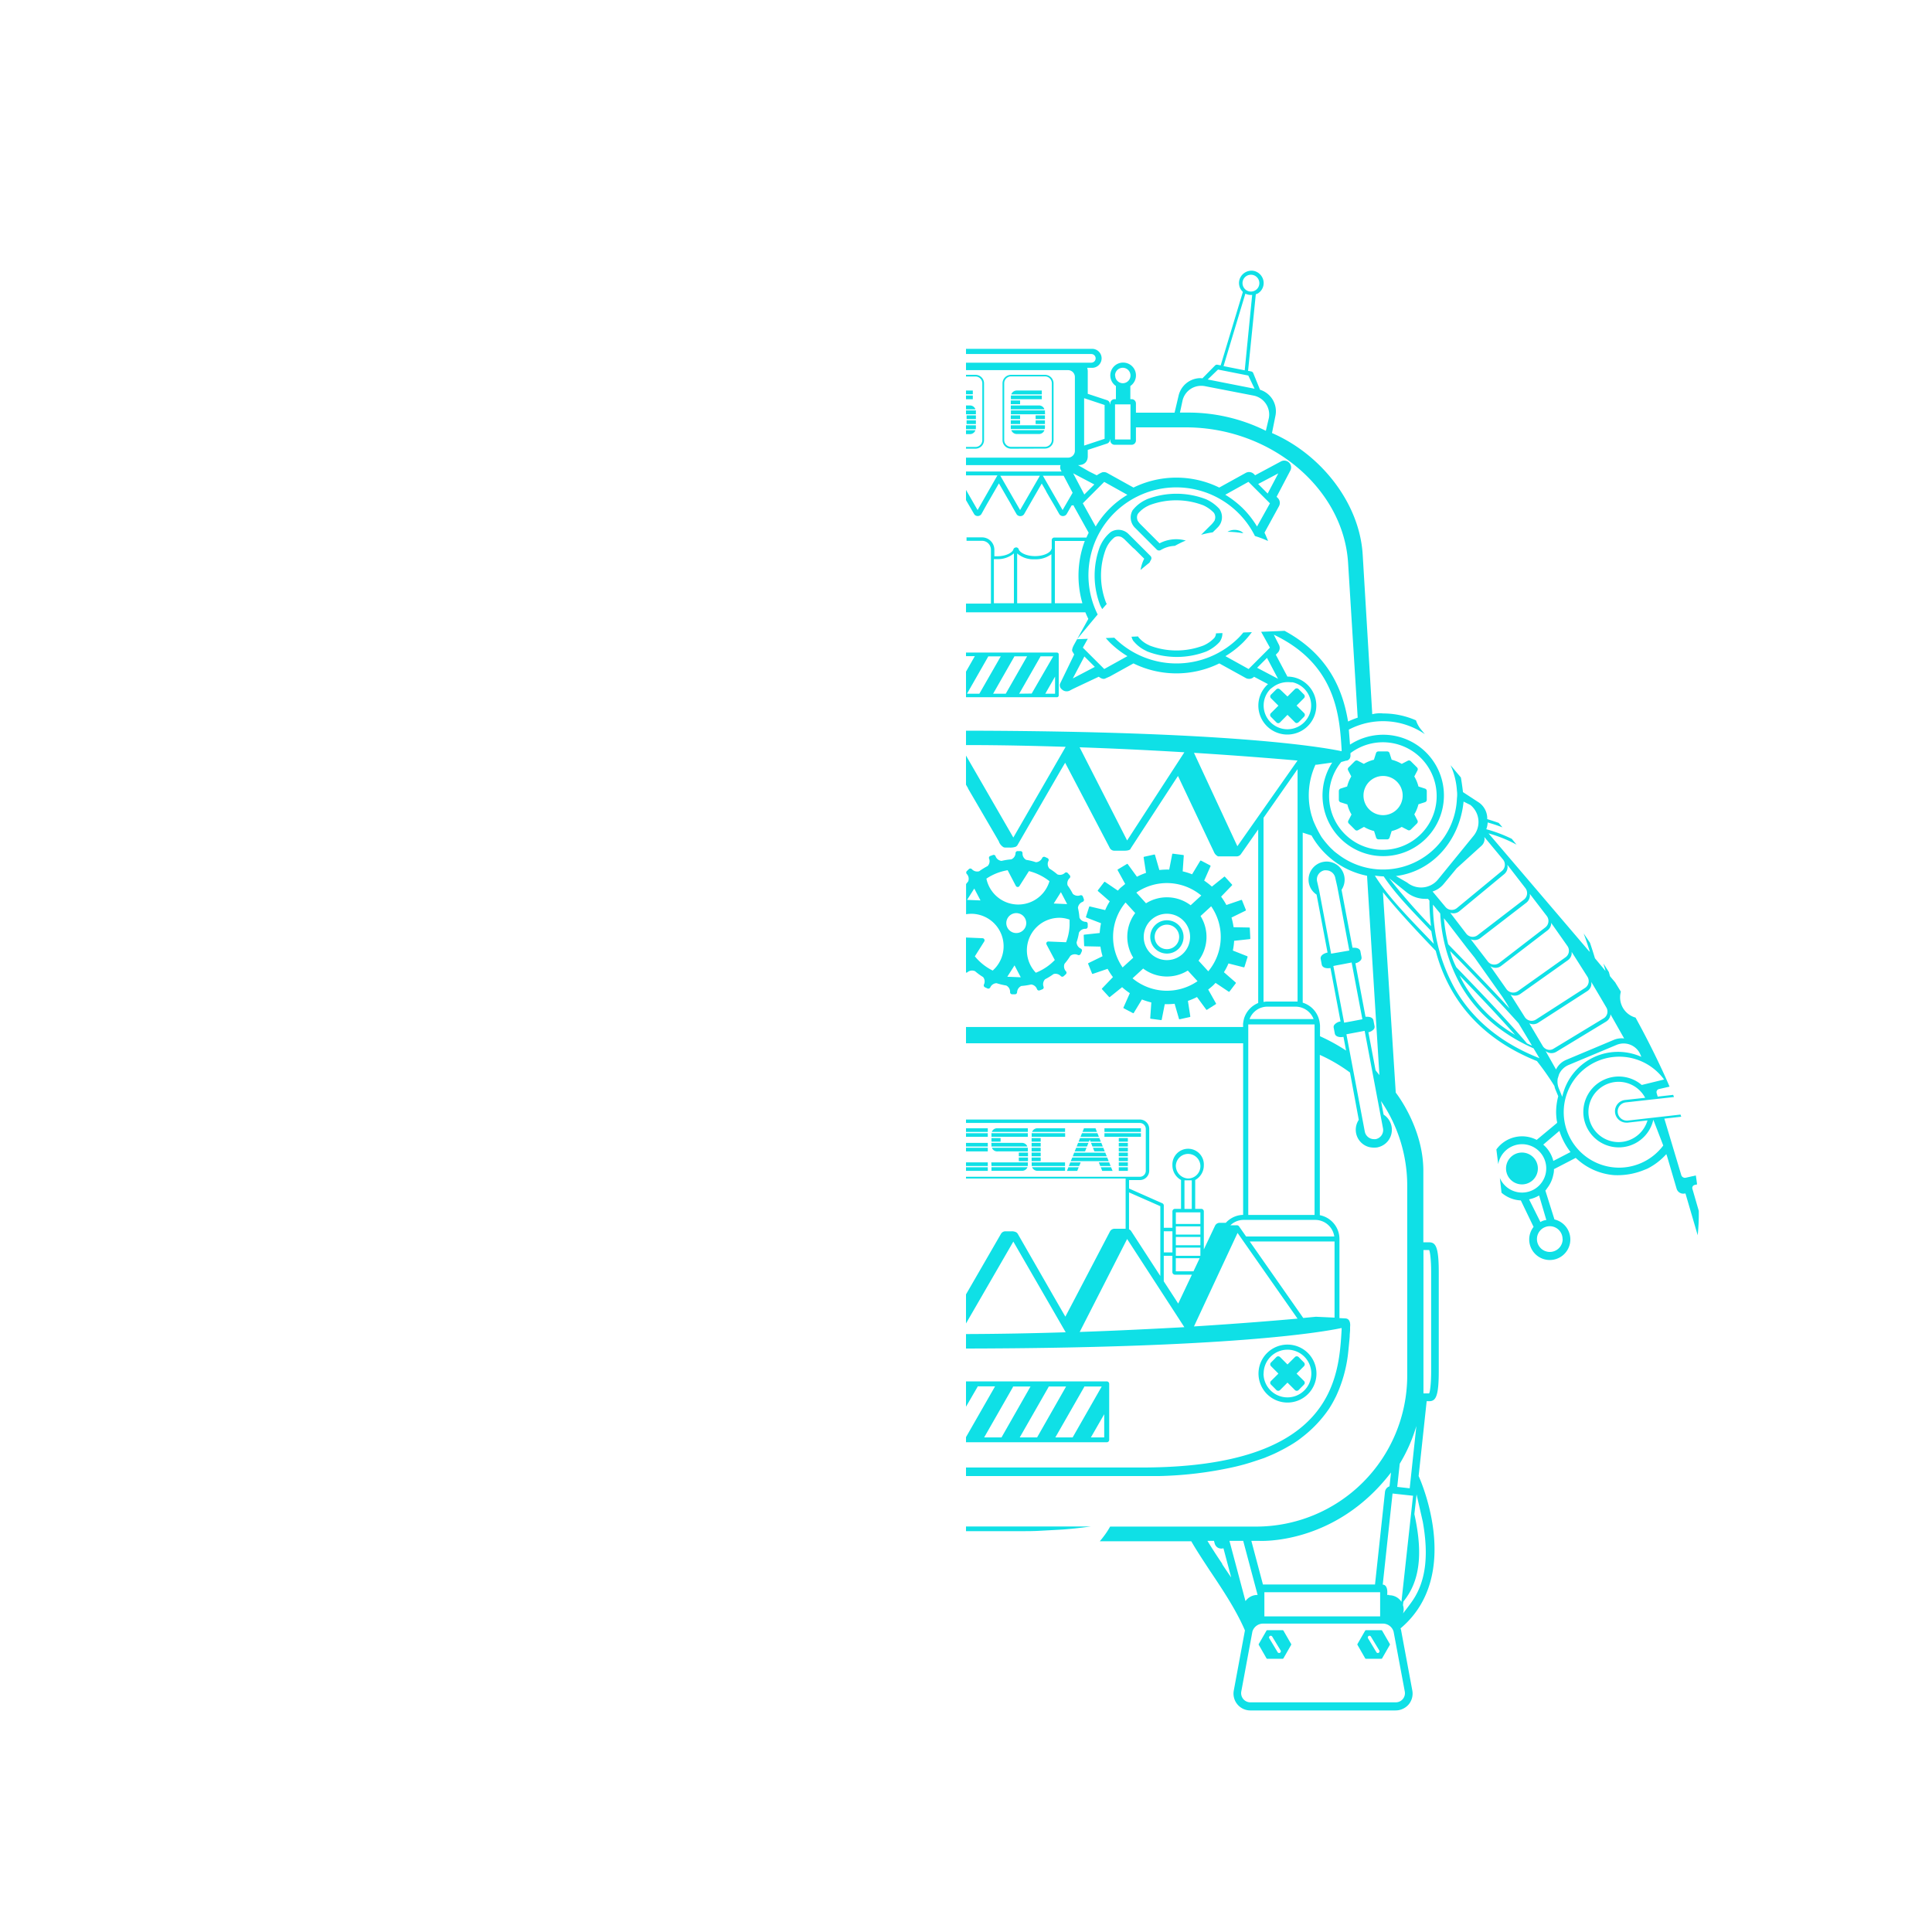 <svg id="图层_1" data-name="图层 1" xmlns="http://www.w3.org/2000/svg" viewBox="0 0 500 500"><defs><style>.cls-1{fill:#0fe0e6;}</style></defs><title>画板 1 副本 122</title><path class="cls-1" d="M332.15,422a.24.24,0,0,0-.19-.11h-4a.24.24,0,0,0-.19.11l-2,3.47a.22.22,0,0,0,0,.22l2,3.49a.24.24,0,0,0,.19.11h4a.24.24,0,0,0,.19-.11l2-3.49a.22.22,0,0,0,0-.22Zm-.88,5.74a.53.53,0,0,1-.24.06.45.45,0,0,1-.37-.2L328.5,424a.43.43,0,0,1,.13-.6.46.46,0,0,1,.61.13l2.16,3.57A.44.44,0,0,1,331.27,427.73Z"/><path class="cls-1" d="M357.69,422a.24.24,0,0,0-.19-.11h-4a.24.24,0,0,0-.19.11l-2,3.47a.22.22,0,0,0,0,.22l2,3.49a.24.24,0,0,0,.19.11h4a.24.24,0,0,0,.19-.11l2-3.49a.22.22,0,0,0,0-.22Zm-.69,5.47a.43.43,0,0,1-.42.33.44.44,0,0,1-.36-.19L354.05,424a.44.44,0,0,1,.13-.59.43.43,0,0,1,.61.14l2.15,3.55A.39.39,0,0,1,357,427.46Z"/><polygon class="cls-1" points="278.64 296.72 281.31 296.72 281.69 295.77 279.01 295.77 278.64 296.72"/><polygon class="cls-1" points="279.64 294.2 284.39 294.2 284.02 293.27 280.02 293.27 279.64 294.2"/><polygon class="cls-1" points="279.14 295.47 281.81 295.47 282.02 294.94 282.23 295.47 284.9 295.47 284.52 294.52 279.52 294.52 279.14 295.47"/><polygon class="cls-1" points="282.35 295.77 282.73 296.72 285.4 296.72 285.03 295.77 282.35 295.77"/><polygon class="cls-1" points="280.53 292 280.15 292.94 283.89 292.94 283.52 292 280.53 292"/><polygon class="cls-1" points="278.13 297.98 280.81 297.98 281.19 297.04 278.51 297.04 278.13 297.98"/><polygon class="cls-1" points="277.11 300.5 286.92 300.5 286.55 299.56 277.51 299.56 277.11 300.5"/><polygon class="cls-1" points="276.12 303.02 278.79 303.02 279.17 302.08 276.5 302.08 276.12 303.02"/><polygon class="cls-1" points="284.37 300.82 284.75 301.76 287.43 301.76 287.05 300.82 284.37 300.82"/><polygon class="cls-1" points="287.93 303.02 287.55 302.08 284.88 302.08 285.25 303.02 287.93 303.02"/><polygon class="cls-1" points="276.62 301.76 279.3 301.76 279.68 300.82 277 300.82 276.62 301.76"/><polygon class="cls-1" points="277.64 299.25 286.42 299.25 286.04 298.3 278 298.3 277.64 299.25"/><polygon class="cls-1" points="282.85 297.04 283.23 297.98 285.91 297.98 285.54 297.04 282.85 297.04"/><rect class="cls-1" x="285.83" y="293.27" width="9.44" height="0.93"/><rect class="cls-1" x="285.83" y="292" width="9.44" height="0.94"/><rect class="cls-1" x="289.54" y="294.52" width="2.35" height="0.94"/><rect class="cls-1" x="289.54" y="295.78" width="2.35" height="0.94"/><rect class="cls-1" x="289.54" y="300.82" width="2.35" height="0.94"/><rect class="cls-1" x="289.54" y="299.56" width="2.35" height="0.94"/><rect class="cls-1" x="289.54" y="298.29" width="2.35" height="0.95"/><rect class="cls-1" x="289.54" y="302.08" width="2.35" height="0.94"/><rect class="cls-1" x="289.54" y="297.04" width="2.35" height="0.94"/><path class="cls-1" d="M398,302.41a4.12,4.12,0,1,0-4.12,4.11A4.12,4.12,0,0,0,398,302.41Z"/><path class="cls-1" d="M347,207.65l1.7.54a9.33,9.33,0,0,0,1.07,2.6l-.81,1.57a.64.64,0,0,0,.11.77l1.61,1.61a.65.65,0,0,0,.46.2.68.68,0,0,0,.31-.08L353,214a9.27,9.27,0,0,0,2.61,1.07l.53,1.7a.66.66,0,0,0,.63.46H359a.65.65,0,0,0,.62-.45l.54-1.7a9.24,9.24,0,0,0,2.6-1.08l1.57.81a.65.65,0,0,0,.77-.1l1.64-1.63a.66.66,0,0,0,.1-.75l-.82-1.58a9.59,9.59,0,0,0,1.07-2.6l1.69-.54a.66.66,0,0,0,.47-.63v-2.27a.66.66,0,0,0-.46-.62l-1.7-.55a9.4,9.4,0,0,0-1.07-2.59l.82-1.57a.65.65,0,0,0-.12-.77l-1.6-1.6a.67.67,0,0,0-.77-.14l-1.58.82a10.13,10.13,0,0,0-2.61-1.08l-.54-1.68a.63.63,0,0,0-.62-.46h-2.27a.63.63,0,0,0-.62.45l-.54,1.7a9.45,9.45,0,0,0-2.61,1.07l-1.58-.82a.66.66,0,0,0-.75.12l-1.6,1.6a.65.65,0,0,0-.14.77l.82,1.58a9.57,9.57,0,0,0-1.07,2.6l-1.72.55a.67.67,0,0,0-.43.62V207A.66.66,0,0,0,347,207.65Zm10.93-6.83a5.07,5.07,0,1,1-5.06,5.06A5.07,5.07,0,0,1,357.91,200.82Z"/><path class="cls-1" d="M340.7,355.49a7.5,7.5,0,1,0-7.5,7.49A7.5,7.5,0,0,0,340.7,355.49Zm-13.67,0a6.17,6.17,0,1,1,6.17,6.15A6.18,6.18,0,0,1,327,355.49Z"/><path class="cls-1" d="M335.13,359.75a.68.68,0,0,0,.94,0l1.4-1.42a.54.54,0,0,0,.19-.47.62.62,0,0,0-.19-.46l-1.92-1.91,1.92-1.93a.68.68,0,0,0,0-.95l-1.4-1.41a.67.67,0,0,0-.47-.19.68.68,0,0,0-.47.19l-1.93,1.93-1.93-1.93a.68.68,0,0,0-.94,0l-1.4,1.41a.68.68,0,0,0,0,.95l1.92,1.93-1.92,1.91a.67.67,0,0,0-.2.46.62.62,0,0,0,.2.47l1.4,1.42a.68.68,0,0,0,.47.19.67.67,0,0,0,.47-.19l1.93-1.93Z"/><path class="cls-1" d="M287.06,372.62V358.15a.64.64,0,0,0-.64-.65H250v6.56l3-5.17s0-.07,0-.1h4.52L250,371.93v1.33h36.42A.63.63,0,0,0,287.06,372.62ZM254.7,372l7.47-13.07s0-.07,0-.1h4.52L259.19,372Zm9.21,0,7.47-13.07a.38.38,0,0,0,0-.1h4.52L268.4,372Zm9.21,0,7.48-13.07a.38.38,0,0,1,0-.1h4.52L277.6,372Zm12.65,0h-3.45l3.45-6Z"/><path class="cls-1" d="M274,180V169.35a.47.47,0,0,0-.48-.47H250v.94h2.28l-2.28,4v6.62h23.47A.47.47,0,0,0,274,180Zm-23.74-.47,5.48-9.6a.1.1,0,0,0,0-.07H259l-5.54,9.67Zm6.76,0,5.48-9.6s0,0,0-.07h3.31l-5.52,9.67Zm6.75,0,5.49-9.6s0,0,0-.07h3.31L267,179.49Zm9.28,0h-2.53l2.53-4.43Z"/><path class="cls-1" d="M315.53,131.65l-.06-.06a10.39,10.39,0,0,0-3.33-2.38,21.3,21.3,0,0,0-15.34,0l-.13.07-.16.08a9.26,9.26,0,0,0-3.21,2.48,1.14,1.14,0,0,0-.15.17,3.74,3.74,0,0,0,.57,4.56l5.67,5.68a.86.86,0,0,0,1,.11,7.61,7.61,0,0,1,3.65-1.09c.93-.5,1.88-1,2.84-1.37a8.86,8.86,0,0,0-2.46-.35,9.39,9.39,0,0,0-4.33,1.06l-.81-.8-1.6-1.61-.57-.56-.84-.85-1.12-1.12h0a4.65,4.65,0,0,1-.72-.92.68.68,0,0,1-.08-.25h0a1.94,1.94,0,0,1,.12-1.49.18.18,0,0,0,.06-.09,7.46,7.46,0,0,1,2.71-2.06l.16-.09a19.32,19.32,0,0,1,7-1.29,19.53,19.53,0,0,1,7,1.29,8.82,8.82,0,0,1,2.74,1.93l0,0a0,0,0,0,0,0,0,2,2,0,0,1,.34,1.47h0v0a.11.11,0,0,1,0,0,1.29,1.29,0,0,1-.11.39.32.32,0,0,1,0,.09h0a6.18,6.18,0,0,1-1.13,1.36l-.12.12h0l-1.42,1.41-.85.86a24.63,24.63,0,0,1,3-.63l1.31-1.3a3.73,3.73,0,0,0,.44-4.73Z"/><path class="cls-1" d="M314.24,165.12v0s0,0,0,0a8.67,8.67,0,0,1-2.74,1.92,19.54,19.54,0,0,1-7,1.3,19.32,19.32,0,0,1-7-1.29l-.16-.09a7.46,7.46,0,0,1-2.71-2.06.21.21,0,0,0-.06-.1s0-.06,0-.09l-1.73.07a3.55,3.55,0,0,0,.4,1,.84.84,0,0,0,.15.18,9.13,9.13,0,0,0,3.21,2.47l.16.09.13.07a21.35,21.35,0,0,0,15.34,0,10.39,10.39,0,0,0,3.33-2.38l.06-.06.11-.17a3.71,3.71,0,0,0,.63-2.14l-1.67.07A1.91,1.91,0,0,1,314.24,165.12Z"/><path class="cls-1" d="M321.39,137.63a3.71,3.71,0,0,0-3.73,0,23.55,23.55,0,0,1,4.14.39l-.24-.21A1.09,1.09,0,0,0,321.39,137.63Z"/><path class="cls-1" d="M293.71,142.18l1.6,1.6.81.81a9.6,9.6,0,0,0-.94,2.92c.76-.65,1.53-1.29,2.32-1.91a6.85,6.85,0,0,1,.37-.71.83.83,0,0,0-.12-1l-5.68-5.68a3.7,3.7,0,0,0-4.55-.56,1.09,1.09,0,0,0-.17.13,9.4,9.4,0,0,0-2.48,3.22l-.09.17a1.34,1.34,0,0,0-.06.12,21.3,21.3,0,0,0,0,15.34c.17.35.35.69.54,1,.38-.44.77-.89,1.17-1.33-.06-.12-.13-.22-.19-.34a19.62,19.62,0,0,1-1.3-7,19.39,19.39,0,0,1,1.3-7l.08-.16a7.41,7.41,0,0,1,2.07-2.7.31.31,0,0,0,.09-.07,2,2,0,0,1,1.49-.13h0a.63.63,0,0,1,.25.09,4.11,4.11,0,0,1,.92.71h0l1.12,1.12.85.85Z"/><path class="cls-1" d="M282.05,234.59a.15.15,0,0,0-.18.11l-.82,2.57a.16.16,0,0,0,.09.19l3.8,1.47a18.7,18.7,0,0,0-.34,2.53l-4,.43a.17.17,0,0,0-.14.16l.12,2.69a.16.16,0,0,0,.15.15l4.06.09a17.39,17.39,0,0,0,.55,2.49l-3.65,1.78a.16.16,0,0,0-.07.21l1,2.49a.15.15,0,0,0,.19.09l3.84-1.31a16.3,16.3,0,0,0,1.38,2.14l-2.82,2.94a.15.15,0,0,0,0,.21l1.82,2a.15.15,0,0,0,.21,0l3.16-2.54a16.76,16.76,0,0,0,2,1.55l-1.65,3.72a.17.17,0,0,0,.08.2l2.39,1.25a.15.15,0,0,0,.2-.07l2.11-3.47a17.21,17.21,0,0,0,2.43.77l-.28,4.05a.15.15,0,0,0,.14.17l2.68.35h0a.14.14,0,0,0,.15-.12l.79-4a18.14,18.14,0,0,0,2.55-.11l1.13,3.91a.18.18,0,0,0,.18.11l2.63-.59a.15.15,0,0,0,.12-.17l-.62-4a17.63,17.63,0,0,0,2.35-1l2.41,3.28a.17.17,0,0,0,.21,0l2.28-1.45a.16.16,0,0,0,0-.21l-2-3.56c.35-.27.67-.54,1-.82s.6-.57.9-.9l3.38,2.26a.16.16,0,0,0,.22,0l1.63-2.14a.16.16,0,0,0,0-.21l-3.06-2.67a15.83,15.83,0,0,0,1.18-2.27l3.94,1a.18.18,0,0,0,.2-.11l.8-2.56a.18.18,0,0,0-.09-.2L319.06,246a16.56,16.56,0,0,0,.33-2.52l4.05-.44a.15.15,0,0,0,.14-.16l-.13-2.69a.14.14,0,0,0-.13-.15h0l-4.07-.08a17.66,17.66,0,0,0-.54-2.5l3.64-1.78a.16.16,0,0,0,.08-.2l-1-2.5a.14.14,0,0,0-.19-.08l-3.85,1.31a19.1,19.1,0,0,0-1.37-2.16l2.82-2.92a.18.18,0,0,0,0-.22l-1.83-2a.15.15,0,0,0-.21,0l-3.16,2.54a20,20,0,0,0-2-1.55l1.64-3.71a.18.18,0,0,0-.06-.21l-2.4-1.25a.18.18,0,0,0-.21.06l-2.1,3.48a15.25,15.25,0,0,0-2.43-.76l.28-4.06a.16.16,0,0,0-.14-.17l-2.68-.35a.15.15,0,0,0-.17.12l-.78,4a18,18,0,0,0-2.55.11l-1.13-3.9a.15.15,0,0,0-.18-.11l-2.63.58a.16.16,0,0,0-.13.17l.62,4a17,17,0,0,0-2.35,1l-2.4-3.29a.14.14,0,0,0-.21,0L289.3,225a.15.15,0,0,0-.05.21l1.95,3.56c-.39.31-.68.57-1,.82s-.57.55-.9.9L286,228.25a.17.17,0,0,0-.22,0l-1.64,2.14a.17.17,0,0,0,0,.21l3.06,2.67a16.27,16.27,0,0,0-1.18,2.26Zm19.33,21.8a14,14,0,0,1-8.28-3.2l2.75-2.53a10.22,10.22,0,0,0,11.55.52l2.52,2.75A14,14,0,0,1,301.38,256.39ZM296,242.21a6,6,0,1,1,5.73,6.26A6,6,0,0,1,296,242.21Zm17.45-7.66a13.88,13.88,0,0,1-.75,16.82l-2.52-2.75a10.22,10.22,0,0,0,.52-11.55Zm-10.84-6a14,14,0,0,1,8.28,3.21l-2.75,2.52a10.2,10.2,0,0,0-11.55-.51L294.08,231A14,14,0,0,1,302.62,228.55Zm-11.33,5,2.51,2.75a10.22,10.22,0,0,0-.5,11.55l-2.76,2.52A13.88,13.88,0,0,1,291.29,233.57Z"/><path class="cls-1" d="M306.3,242.66a4.31,4.31,0,1,0-4.49,4.12A4.3,4.3,0,0,0,306.3,242.66Zm-7.47-.33a3.17,3.17,0,1,1,3,3.31A3.17,3.17,0,0,1,298.83,242.33Z"/><path class="cls-1" d="M252.35,251.35a15.37,15.37,0,0,0,2.07,1.51,1.8,1.8,0,0,1,.22,1.93.56.56,0,0,0,.26.72l.67.31a.53.53,0,0,0,.41,0,.63.63,0,0,0,.31-.29,1.82,1.82,0,0,1,1.63-1.08,17,17,0,0,0,2.49.6,1.82,1.82,0,0,1,1,1.71.54.54,0,0,0,.51.56l.74,0a.54.54,0,0,0,.56-.51,1.88,1.88,0,0,1,1.1-1.64,16.53,16.53,0,0,0,2.53-.39,1.83,1.83,0,0,1,1.53,1.22.63.63,0,0,0,.28.3.7.7,0,0,0,.43,0l.68-.27a.53.53,0,0,0,.3-.68,1.85,1.85,0,0,1,.4-1.92,16.36,16.36,0,0,0,2.18-1.34,1.87,1.87,0,0,1,1.89.53.55.55,0,0,0,.76,0l.54-.49a.56.56,0,0,0,.17-.37.51.51,0,0,0-.14-.39,1.85,1.85,0,0,1-.37-1.94,17.23,17.23,0,0,0,1.51-2.06,1.86,1.86,0,0,1,1.94-.23.55.55,0,0,0,.72-.27l.3-.66a.54.54,0,0,0-.26-.71,1.86,1.86,0,0,1-1.09-1.63,15.59,15.59,0,0,0,.61-2.49,1.81,1.81,0,0,1,1.71-1,.55.55,0,0,0,.56-.52l0-.73a.52.52,0,0,0-.51-.56,1.83,1.83,0,0,1-1.63-1.09,16.83,16.83,0,0,0-.39-2.53,1.86,1.86,0,0,1,1.21-1.55.55.55,0,0,0,.32-.69l-.25-.68a.54.54,0,0,0-.69-.32,1.86,1.86,0,0,1-1.92-.39,16.12,16.12,0,0,0-1.34-2.18,1.83,1.83,0,0,1,.53-1.89.55.55,0,0,0,0-.76l-.49-.54a.53.53,0,0,0-.37-.18.54.54,0,0,0-.4.15,1.84,1.84,0,0,1-1.92.37,16.84,16.84,0,0,0-2.07-1.51,1.82,1.82,0,0,1-.23-2,.53.53,0,0,0-.26-.7l-.67-.31a.51.51,0,0,0-.4,0,.53.53,0,0,0-.31.28,1.87,1.87,0,0,1-1.63,1.09,15.2,15.2,0,0,0-2.5-.61,1.83,1.83,0,0,1-.95-1.71.54.54,0,0,0-.52-.56l-.73,0a.54.54,0,0,0-.56.51,1.8,1.8,0,0,1-1.1,1.63,16.46,16.46,0,0,0-2.53.4,1.85,1.85,0,0,1-1.54-1.21.54.54,0,0,0-.28-.31.53.53,0,0,0-.41,0l-.69.25a.5.5,0,0,0-.29.28.53.53,0,0,0,0,.41,1.81,1.81,0,0,1-.38,1.91,17.94,17.94,0,0,0-2.19,1.35,1.87,1.87,0,0,1-1.89-.54.58.58,0,0,0-.37-.17h0a.6.6,0,0,0-.39.14l-.53.51a.48.48,0,0,0-.17.37.52.52,0,0,0,.13.38,1.82,1.82,0,0,1,.38,1.93l-.55.69v7.81a8.88,8.88,0,0,1,1.63-.11,8.41,8.41,0,0,1,5.26,14.69,14,14,0,0,1-4.62-3.68l2.44-3.87a.52.52,0,0,0,0-.54.51.51,0,0,0-.45-.28l-4.28-.18v9.08a.48.48,0,0,0,.41-.13A1.88,1.88,0,0,1,252.35,251.35Zm8.34,1.43,1.87-2.94,1.61,3.08Zm2.21-11.31a2.58,2.58,0,1,1,2.69-2.47A2.58,2.58,0,0,1,262.9,241.47ZM276.81,238c0,.49,0,1,0,1.48a13.64,13.64,0,0,1-.91,4.37l-4.57-.19a.56.56,0,0,0-.48.25.6.6,0,0,0,0,.54l2.13,4a13.88,13.88,0,0,1-4.91,3.29,8.42,8.42,0,0,1,6.44-14.21A8.12,8.12,0,0,1,276.81,238Zm-2.25-7.11,1.62,3.09-3.48-.15Zm-24.28,2,1.86-2.94,1.61,3.08Zm5-5.5a14,14,0,0,1,5.5-2.18l2.12,4.06a.54.54,0,0,0,.47.28.48.48,0,0,0,.46-.25l2.46-3.86a14.11,14.11,0,0,1,5.31,2.61,8.42,8.42,0,0,1-16.32-.66Z"/><path class="cls-1" d="M328.93,179.77a.66.66,0,0,0,0,.94l1.92,1.92-1.92,1.91a.68.68,0,0,0,0,1l1.4,1.41a.63.63,0,0,0,.94,0L333.2,185l1.93,1.92a.66.66,0,0,0,.47.21,1,1,0,0,0,.47-.21l1.4-1.41a.67.67,0,0,0,0-1l-1.92-1.91,1.92-1.92a.57.57,0,0,0,.19-.47.63.63,0,0,0-.19-.47l-1.4-1.41a.68.68,0,0,0-.94,0l-1.93,1.93-1.05-1-.78-.74h0c-.41-.4-.73-.32-.9-.23h0a.67.67,0,0,0-.14.09Z"/><rect class="cls-1" x="250" y="292" width="5.64" height="0.94"/><rect class="cls-1" x="250" y="293.27" width="5.64" height="0.93"/><rect class="cls-1" x="250" y="295.78" width="5.64" height="0.94"/><rect class="cls-1" x="250" y="297.04" width="5.64" height="0.94"/><rect class="cls-1" x="250" y="302.08" width="5.64" height="0.94"/><rect class="cls-1" x="250" y="300.82" width="5.64" height="0.94"/><rect class="cls-1" x="256.59" y="294.52" width="2.36" height="0.94"/><path class="cls-1" d="M256.59,293.57v.63H266v-.93h-9.42A1.39,1.39,0,0,0,256.59,293.57Z"/><path class="cls-1" d="M266,292h-7.87a1.43,1.43,0,0,0-1.45.94H266Z"/><path class="cls-1" d="M256.59,296.4a1.58,1.58,0,0,0,0,.32h9.29a1.46,1.46,0,0,0-1.45-.94h-7.87Z"/><rect class="cls-1" x="263.67" y="298.29" width="2.37" height="0.95"/><rect class="cls-1" x="263.67" y="299.56" width="2.37" height="0.94"/><path class="cls-1" d="M256.59,303h7.87a1.46,1.46,0,0,0,1.45-.94h-9.32Z"/><path class="cls-1" d="M256.59,301.76H266c0-.09,0-.21,0-.3v-.64h-9.45Z"/><path class="cls-1" d="M266,297.36a2.91,2.91,0,0,0,0-.32h-9.29a1.43,1.43,0,0,0,1.45.94H266Z"/><rect class="cls-1" x="266.98" y="295.78" width="2.35" height="0.94"/><rect class="cls-1" x="266.98" y="294.52" width="2.35" height="0.94"/><path class="cls-1" d="M267,293.57v.63h8.66v-.93H267A1.39,1.39,0,0,0,267,293.57Z"/><path class="cls-1" d="M275.64,292h-7.09a1.44,1.44,0,0,0-1.44.94h8.53Z"/><rect class="cls-1" x="266.98" y="297.04" width="2.35" height="0.94"/><path class="cls-1" d="M268.55,303h7.09v-.94h-8.53A1.44,1.44,0,0,0,268.55,303Z"/><rect class="cls-1" x="266.98" y="299.56" width="2.35" height="0.94"/><path class="cls-1" d="M267,301.46a1.53,1.53,0,0,0,0,.3h8.63v-.94H267Z"/><rect class="cls-1" x="266.98" y="298.29" width="2.35" height="0.95"/><path class="cls-1" d="M438,307.69a.79.79,0,0,1,.06-.64.85.85,0,0,1,.54-.39l.6-.14c-.09-.77-.2-1.54-.32-2.31l-.82.19-.05,0-1.76.4a1,1,0,0,1-1.13-.66l-4.39-14.64,4.37-.49c-.06-.19-.13-.38-.19-.56L421.28,290a2.38,2.38,0,0,1-2.61-2.09,2.37,2.37,0,0,1,2.08-2.61l12.48-1.39c-.07-.19-.14-.37-.22-.56l-4,.45-.28-.95a.81.81,0,0,1,.61-1l2.74-.63c-.36-.85-.7-1.63-1-2.3-2.46-5.44-5.07-10.6-7.8-15.57a5.43,5.43,0,0,1-4-5.24,5.36,5.36,0,0,1,.2-1.46c-.48-.81-1-1.61-1.46-2.4l-1.2-1.42-.16-.21c-.09-.36-.19-.7-.28-1.05-.46-.74-.94-1.47-1.41-2.2.18.64.36,1.26.54,1.92L412.77,248c-.41-1.38-.84-2.7-1.28-4-.54-.81-1.09-1.62-1.64-2.42.55,1.49,1.09,3.07,1.6,4.74l-.22-.17-26-30.47a35.42,35.42,0,0,1,7.25,2.91l-1.23-1.5a37,37,0,0,0-6.6-2.49,5.81,5.81,0,0,0,.36-1.75c1.22.35,2.5.76,3.82,1.27l-.94-1.14c-1-.37-2.06-.69-3-1,0-.17,0-.32,0-.49a5.08,5.08,0,0,0-2.06-3.74L378.62,205c-.18-1.49-.37-2.81-.55-3.79-.36-.44-.72-.87-1.09-1.3l-1.58-1.89a19,19,0,0,1,1.65,6.6l0,0a7.69,7.69,0,0,1,0,2v0A19.14,19.14,0,0,1,346.17,221c-.32-.23-.64-.48-1-.79l-.09-.09-.23-.22a14.32,14.32,0,0,1-1.22-1.25A22.28,22.28,0,0,1,342,216.6a31.14,31.14,0,0,1-2.18-4.35l-.15-.51c-.2-.57-.29-.91-.29-.91h0a18.78,18.78,0,0,1-.67-5,19.1,19.1,0,0,1,1.73-7.92h.33l4-.56a15.71,15.71,0,1,0,4.61-4.64l-.3-3.89a19.08,19.08,0,0,1,19.67,1.18l-.95-1.15a7.28,7.28,0,0,1-1.34-2.42,21.06,21.06,0,0,0-8.51-1.79,7.91,7.91,0,0,0-2.81.2l-2.48-41.35c-.82-13.33-10.81-25.95-23.47-31.42l.91-4.55a5.83,5.83,0,0,0-4-6.65l-1.77-4.33a.67.67,0,0,0-.48-.4l-.66-.14L323,96l2-19.82a2.34,2.34,0,0,0,.27-.15.29.29,0,0,1,.11,0l0,0a3.16,3.16,0,0,0,1.11-4.55,3.21,3.21,0,0,0-2-1.37,3.25,3.25,0,0,0-3.78,2.53,3.17,3.17,0,0,0,.56,2.48h0l.18.19c.07.08.12.17.2.25l-5.74,19-.29-.06-.55-.11a.68.68,0,0,0-.61.19l-3.28,3.34a3.93,3.93,0,0,0-.48-.06,5.86,5.86,0,0,0-5.72,4.7l-1,4.24h-10v-2.39a1.12,1.12,0,0,0-1.12-1.11h-.33v-3.4a3.32,3.32,0,1,0-3.73,0v3.4h-.34a1.11,1.11,0,0,0-1.11,1.11v.22h-.08a1.12,1.12,0,0,0-.76-1.06l-5-1.65V96.08a3.25,3.25,0,0,0-.14-.89h1.11a2.46,2.46,0,1,0,0-4.91H250v1.34h32.43a1.12,1.12,0,1,1,0,2.24H250v1.93h26.41a1.78,1.78,0,0,1,1.77,1.79v19.08a1.78,1.78,0,0,1-1.77,1.78H250v1.94h24.46a1.77,1.77,0,0,0,.11,1.35l.17.3H250v1h8.13L253,132l-3-5.21v2.64l2.13,3.66a1.08,1.08,0,0,0,.88.46,1.12,1.12,0,0,0,1-.55l1-1.8.56-1,.54-.92,2.41-4.18,2.2,3.82.49.84.16.27.23.41.55,1,.91,1.58a1.11,1.11,0,0,0,1,.55,1.12,1.12,0,0,0,1-.55l.54-.94,1.69-2.94,2.31-4,.5.86.63,1.1,0,.06.9,1.56,1,1.69.49.84,1,1.76a1.09,1.09,0,0,0,.95.55,1.15,1.15,0,0,0,1-.55l1.26-2.2.51-.05c0,.1.06.19.1.29l.91,1.63,2.14,3.85.76,1.35c-.21.41-.4.82-.58,1.24h-8.3a.66.66,0,0,0-.68.66v2.21a1,1,0,0,0-.09.13c-.21.87-1.9,1.8-4.23,1.8s-4-.94-4.24-1.8l0,0a.68.68,0,0,0-.18-.28l-.09-.06a.65.65,0,0,0-.33-.11h-.12c-.05,0-.09,0-.13.05h-.05a.66.66,0,0,0-.46.44c-.22.86-1.91,1.8-4.25,1.8-.23,0-.46,0-.68,0v-1.69a3.2,3.2,0,0,0-3.2-3.2h-4v.89h4a2.31,2.31,0,0,1,2.31,2.31v13.94H250v2.25h30.89c.23.58.5,1.15.77,1.71l-2.17,3.91L278,166.78s-.81,1.38-.44,1.85l.44.75L274.31,177a1.35,1.35,0,0,0,.49,1.4,1.75,1.75,0,0,0,1.25.51,1.72,1.72,0,0,0,.83-.2l.68-.36.64-.31,6.15-2.9.17.11a2,2,0,0,0,.44.27l.17.07a1.38,1.38,0,0,0,.49.1,1,1,0,0,0,.54-.15l1.07-.47,6.11-3.38a25.21,25.21,0,0,0,22.22,0l6.84,3.78a1.79,1.79,0,0,0,2.11-.29l0-.05,3.65,1.92a7.42,7.42,0,0,0-2.5,5.55,7.5,7.5,0,1,0,7.52-7.5l-3-5.66.49-.5a1.77,1.77,0,0,0,.3-2.1L330,164.94l-.33-.68c16.23,7.72,17,21.21,17.54,29.72,0,.14,0,.29,0,.43-5.37-1.13-29.32-5.18-97.21-5.31v3.72c8.89,0,17.56.2,25.79.46l-13.54,23.47L250,195.54v7.54l.53.91,0,.08,7,12,1,1.73a0,0,0,0,0,0,0l0,.07a2.94,2.94,0,0,0,1.2,1.4,1.56,1.56,0,0,0,.43.08h1.14a4.18,4.18,0,0,0,1.58-.22,1.38,1.38,0,0,0,.42-.38l11.18-19.35,1.18-2,1.23,2.35,2.83,5.4,7.29,13.91.08.16.11.22a1.34,1.34,0,0,0,1.18.72H291a4.19,4.19,0,0,0,1-.11h0c.61-.16.6-.44.6-.44l11.6-17.79.66-1,.29.61,8,16.91,1,2.1a2.23,2.23,0,0,0,1.08,1.19l.18,0h4.65a1.34,1.34,0,0,0,1.08-.57l4.48-6.4v44.92a6.31,6.31,0,0,0-3.69,4.11,10.33,10.33,0,0,0-.22,1.22,4,4,0,0,0,0,.5v.38H250V270h71.72v44.41a6.23,6.23,0,0,0-4.48,2.05h-1.58a1.35,1.35,0,0,0-1.21.76l-2.9,6.13v-9.83a.66.66,0,0,0-.66-.67h-1.57v-7.47a4.3,4.3,0,0,0,2.23-3.81,4.07,4.07,0,1,0-8.13,0,4.3,4.3,0,0,0,2.23,3.81v7.47h-1.56a.67.67,0,0,0-.67.67v4.22h-2.23V312a.64.64,0,0,0-.4-.6l-8.59-3.81V305.4H295a2.43,2.43,0,0,0,2.42-2.44V292.17a2.44,2.44,0,0,0-2.42-2.44H250v.89h45a1.55,1.55,0,0,1,1.53,1.55V303a1.54,1.54,0,0,1-1.53,1.55H250V305h41.31v13h-2.88a1.34,1.34,0,0,0-1.18.72l-2.74,5.24-7.14,13.64-1.66,3.15-1.19-2.07-.13-.22-1.9-3.3L263.79,320l-.39-.68a1.24,1.24,0,0,0-.45-.43,2.46,2.46,0,0,0-1.13-.23h-1.61a1.33,1.33,0,0,0-1.16.66l-8.85,15.32-.2.35v7.52l12.25-21.19,13.55,23.47c-8.23.26-16.9.43-25.8.46V349c67.88-.12,91.83-4.18,97.21-5.31,0,.14,0,.28,0,.43-.73,12.46-2.1,35.67-51.77,35.67H250V382h45.91c1,0,2.06,0,3.07,0V382h1V382a98.71,98.71,0,0,0,18.76-2.21l1.16-.26c.64-.16,1.29-.32,1.91-.49s1.09-.31,1.74-.51l.44-.14c.9-.29,1.92-.63,3-1l.22-.08,1-.41c.55-.23,1.1-.46,1.62-.7h0l1-.48c.1-.05.19-.11.29-.15h0l.38-.2v0l.26-.13v0l.44-.23v0c.43-.23.84-.45,1.23-.69v0L334,374v0l.19-.12h0c.25-.15.49-.29.73-.45h0c.72-.46,1.39-.94,2-1.43a32,32,0,0,0,6.31-6.4l.28-.39.4-.56a28.66,28.66,0,0,0,1.47-2.54l0,0c.15-.29.3-.58.43-.85l0,0a35.74,35.74,0,0,0,3.05-10.82c.06-.49.37-3.56.44-4.53,0-.57.07-1.12.1-1.65,0-.21,0-.41,0-.62v-.07h0a.76.76,0,0,1,0-.15h0c.06-.49.15-2.06-1.11-2.21l-1.64-.09,0-.54h0V320.62a6.28,6.28,0,0,0-5.08-6.13V273a42.25,42.25,0,0,1,7.81,4.57l2.27,12.24a4.63,4.63,0,0,0,2.72,7.06,6.07,6.07,0,0,0,2.14.07h-.05a5.13,5.13,0,0,0,.87-.26h0a4.6,4.6,0,0,0,2.08-1.68,4.67,4.67,0,0,0-1.33-6.54l-.67-3.51a38.8,38.8,0,0,1,6.78,22V356a39.12,39.12,0,0,1-39.09,39.08h-37.8a1.29,1.29,0,0,1-.09.16,20,20,0,0,1-1.54,2.33c-.31.42-.66.86-1.05,1.31H308.3c1.43,2.48,3.11,5,4.92,7.77l.11.15c3.15,4.72,6.58,9.86,8.85,15.13a.14.14,0,0,1,0,.07l-2.86,15.42a4.36,4.36,0,0,0,4.4,5.24h37.38a4.48,4.48,0,0,0,3.48-1.57,4.39,4.39,0,0,0,.91-3.67L362.62,422c0-.19-.11-.38-.17-.57h0C379,407.48,367.14,382,367.14,382l2.08-19.37h.64c1.69,0,2.49-1.16,2.49-7.77V329.28c0-6.61-.8-7.77-2.49-7.77h-1.5V303c0-11.25-7.14-20.23-7.14-20.23L357.9,230.9h0c3.59,4.51,8.4,9.69,13.67,15.18a41.68,41.68,0,0,0,4.24,10.38c4.7,8.11,12.07,14.19,21.94,18.14a67.65,67.65,0,0,1,4.53,6.45,4.75,4.75,0,0,0,.34,1.09l.65,1.57a16.44,16.44,0,0,0-.55,4.12,15.71,15.71,0,0,0,.15,2h0s0,.14.07.38,0,.25.05.38L397.69,295a8.21,8.21,0,0,0-10.43,2.48l.48,3.82a6.26,6.26,0,1,1,.42,3.56c.15,1.27.29,2.54.43,3.81a8.24,8.24,0,0,0,5,2l3.3,6.85a5.24,5.24,0,0,0-1.13,3.24,5.32,5.32,0,1,0,6.53-5.17l-2.35-7.47a4,4,0,0,0,.26-.32,2,2,0,0,0,.14-.22A8.24,8.24,0,0,0,402,304a4.88,4.88,0,0,0,.16-1.42l5.64-2.92h0c.17.16.33.32.51.46h0a16.13,16.13,0,0,0,9.39,4,18.23,18.23,0,0,0,7.91-1.38l.7-.28a16.56,16.56,0,0,0,4.93-3.77l.18.49,2.49,8.47a1.79,1.79,0,0,0,2.09,1.23l.2,0,3.16,10.8a51.07,51.07,0,0,0,.28-6.31ZM264,132l-5.12-8.88h10.24Zm11,0-5.1-8.88h5.37l2.32,4.41Zm-12.6,24.12h-5.18V144.7c.22,0,.45,0,.68,0a6.48,6.48,0,0,0,4.5-1.48Zm9.7,0h-8.86V143.23a6.45,6.45,0,0,0,4.54,1.51,6.76,6.76,0,0,0,4.32-1.31Zm8,0H273V140h7.74A25.64,25.64,0,0,0,280.11,156.07Zm41.5-83.26a2.18,2.18,0,1,1,1.72,2.56A2.2,2.2,0,0,1,321.61,72.81ZM322.3,76a3.39,3.39,0,0,0,1.76.33l-1.93,19.51-5.48-1.09Zm-7.08,19.64,7.84,1.55,1.62,3.41-12.12-2.39ZM306,103.85a4.94,4.94,0,0,1,4.84-4,5.12,5.12,0,0,1,1,.09l12.65,2.45a5,5,0,0,1,3.89,5.8l-.78,3.3A45,45,0,0,0,307,106.78l-1.63,0Zm-17.43-6.67a2,2,0,1,1,2,2A2,2,0,0,1,288.61,97.18Zm0,7.47h4v9.08h-4Zm-8-1.6,5.3,1.76v8.75l-5.3,1.76Zm-2.84,19.44,5.48,2.89-2.59,2.6Zm2.5,7.76,5.54-5.54,6,3.35a23.58,23.58,0,0,0-8.21,8.2Zm-2.59,45.33,3-5.69,2.7,2.7Zm56.33,1a1.24,1.24,0,0,1,.32,0l.24,0a6.15,6.15,0,1,1-7.5,6,6.09,6.09,0,0,1,1.89-4.4v0l.05,0,.11-.1c.12-.11.41-.31.41-.31A6.42,6.42,0,0,1,334,176.57Zm-3.22-.91-5.41-2.85,2.56-2.56Zm1.68-12.41-6.05.25,2.28,4.1-5.52,5.53-6-3.33a24.66,24.66,0,0,0,4.61-3.59,23.79,23.79,0,0,0,2.23-2.62l-2.2.09c-.39.46-.78.92-1.21,1.35a22.78,22.78,0,0,1-32.19,0l-2.21.09c.33.37.67.74,1,1.09a24.34,24.34,0,0,0,4.61,3.59l-6,3.33-5.54-5.53,1.28-2.29-2.79.11c1.57-1.85,3.36-4.06,5.35-6.4a22.74,22.74,0,1,1,40.7-20.31,27.24,27.24,0,0,1,3.39,1.29c-.28-.73-.58-1.45-.92-2.16L331,131a1.79,1.79,0,0,0-.3-2.11l-.32-.32,3.55-6.77a1.76,1.76,0,0,0-.31-2.08,1.79,1.79,0,0,0-2.08-.32L324.82,123l-.31-.32a1.78,1.78,0,0,0-2.12-.29l-6.85,3.79a25.23,25.23,0,0,0-22.19,0l-6.83-3.79a1.74,1.74,0,0,0-1.28-.15,8,8,0,0,0-1.4.77l-2-1L279,120.38c1.64,0,2.2-.86,2.4-1.49a3,3,0,0,0,.11-.73v-1.73l5-1.64a1.13,1.13,0,0,0,.76-1.06h.08V114a1.11,1.11,0,0,0,1.11,1.11h4.4a1.12,1.12,0,0,0,1.12-1.11V110.6h12.9c21.94,0,40.76,15.72,42,35l2.49,40.13a22.43,22.43,0,0,0-2.49,1C347.59,179,344.17,169.6,332.43,163.25Zm-3.77-33-3.34,6a24.54,24.54,0,0,0-3.59-4.62,24.94,24.94,0,0,0-4.63-3.6l6-3.34Zm-3.05-5,5.21-2.75-2.75,5.22Zm22.78,71.59.17,0a1.3,1.3,0,0,0,.77-.58l0,0a1.61,1.61,0,0,0,.12-.33s0,0,0,0v0a2.25,2.25,0,0,0,.05-.22,1.06,1.06,0,0,0,0-.31c0-.16,0-.33,0-.5a13.92,13.92,0,1,1-2.39,2.3Zm20,154V323.5h1.46c.23.33.53,2.44.53,5.78v25.56c0,3.34-.3,5.45-.53,5.78h-1.46Zm-44.58,47.92h1.92s19.68,1.32,34.26-17.69l-.39,3.58a1.88,1.88,0,0,0-.52.28,1.74,1.74,0,0,0-.65,1.19l-2.58,23.94h-29l-3-11.29Zm33.37,13.3v6.25H327.22v-6.25h29.93Zm-40.86-7.36c-1.36-2-2.66-4-3.84-5.94h1.7l.18.69a1.82,1.82,0,0,0,.82,1.08,1.84,1.84,0,0,0,.89.23,1.74,1.74,0,0,0,.45-.06l.11,0,2,7.53C317.83,407.1,317.05,405.93,316.29,404.79Zm1.86-5.94h3.56l3.73,14h-.07a3.76,3.76,0,0,0-3.07,1.6Zm45.36,38.9a2.37,2.37,0,0,1-2.43,2.89H323.7a2.38,2.38,0,0,1-2.44-2.89l2.86-15.42a2.89,2.89,0,0,1,2.87-2.06H357.8a2.88,2.88,0,0,1,2.86,2.07Zm-4-24.9a3.19,3.19,0,0,0-.54,0h0c.28-2.81-1.15-2.67-1.15-2.67l2.54-23.58,5.3.58-3,27.45A3.71,3.71,0,0,0,359.51,412.85Zm8.68-18.94c1.37,7.71,1.22,15.1-2.94,20.83-.71,1-1.44,1.94-2.18,2.89a3.67,3.67,0,0,0,.17-1.06,4,4,0,0,0-.18-1.09l.1-.89.66-.89c4.22-5.84,4-13.54,2.19-21.77l.57-5.09Zm-3.39-8.66-3.23-.36.65-6a41.31,41.31,0,0,0,4.3-9.75Zm39.59-64.5a3.33,3.33,0,1,1-3.32-3.33A3.32,3.32,0,0,1,404.39,320.75Zm-4.23-4.93a3.57,3.57,0,0,0-1.53.52l-2.94-5.87a8.55,8.55,0,0,0,2.6-1Zm20.41-31.07a2.9,2.9,0,0,0-2,1.08,2.95,2.95,0,0,0,2.29,4.79,1.94,1.94,0,0,0,.34,0l5.14-.58a7.8,7.8,0,1,1-.6-5.85ZM406.73,247a2.5,2.5,0,0,0,0-.67l4.09,6.44a2.13,2.13,0,0,1,.29,1.59,2.1,2.1,0,0,1-.93,1.33l-12.65,8.15a2.1,2.1,0,0,1-1.15.35,2.13,2.13,0,0,1-1.78-1l-3.66-5.79a2.38,2.38,0,0,0,1.12.27,2.48,2.48,0,0,0,1.39-.43l12.29-8.72A2.39,2.39,0,0,0,406.73,247Zm-29.87,3.26a19.56,19.56,0,0,1-1.57-4.14c1.16,1.2,1.67,1.69,2.85,2.91l.05.05c5.11,5.29,10.26,10.64,14.82,15.75l3.46,5.77c-.43-.19-.87-.37-1.29-.57C389.8,263.7,383.15,256.8,376.86,250.29Zm15.27,17.58a37,37,0,0,1-13.24-13.19c-.42-.73-.8-1.47-1.16-2.21C382.65,257.56,387.71,262.84,392.13,267.87Zm-10.49-20h0l7.23,10.21L390.1,260l.57,1c-3.78-4.12-7.84-8.33-11.88-12.51l-4-4.12a45.14,45.14,0,0,1-1.11-6.73l.93,1.13h0l5.08,6.62h0Zm19.79-8.64a2.28,2.28,0,0,0,0-.37l4.22,6a2.12,2.12,0,0,1,.36,1.57,2.09,2.09,0,0,1-.87,1.36l-12.28,8.72a2.15,2.15,0,0,1-3-.51l-4.16-5.92a2.42,2.42,0,0,0,1.34.42,2.35,2.35,0,0,0,1.47-.5l11.95-9.16A2.43,2.43,0,0,0,401.43,239.23Zm-1.14-2.16a2.12,2.12,0,0,1-.4,3L388,249.2a2.15,2.15,0,0,1-1.29.43,2.05,2.05,0,0,1-1.68-.83l-4.4-5.72a2.5,2.5,0,0,0,1,.21,2.45,2.45,0,0,0,1.48-.5L395,233.63a2.42,2.42,0,0,0,.91-2.3Zm-5.53-7.21a2.12,2.12,0,0,1-.39,3L382.43,242a2.13,2.13,0,0,1-1.29.45,2.11,2.11,0,0,1-1.69-.84l-4.14-5.4a2.31,2.31,0,0,0,.83.16,2.45,2.45,0,0,0,1.55-.55l11.61-9.6a2.42,2.42,0,0,0,.79-2.43Zm-11.37-10.93a2.39,2.39,0,0,0,.81-1.68,2.53,2.53,0,0,0-.06-.61l4.82,5.81a2.11,2.11,0,0,1-.29,3L377.06,235a2.1,2.1,0,0,1-1.35.48,2.07,2.07,0,0,1-1.62-.76l-.63-.75-2.6-3.12-.11-.13a6.21,6.21,0,0,0,2.85-1.92L377,224.7Zm-4.62-11.45,1.76.87a5.67,5.67,0,0,1,.82,8l-9.18,11.27a5.65,5.65,0,0,1-4.4,2.09,5.74,5.74,0,0,1-3.59-1.27l-2.91-1.69C370.92,225.51,377.77,217.35,378.77,207.48ZM364,230.9a7.68,7.68,0,0,0,4.84,1.72c.25,0,.49,0,.73,0l.12.14.25.32a54.76,54.76,0,0,0,.4,6.6,163.08,163.08,0,0,1-10.82-12.38Zm-72.3-13.39-12.3-24.11c9.87.34,19,.8,27.11,1.29ZM320.23,219,309,194.83c12.11.76,21.51,1.54,26.8,2Zm15.58-19.95v60.15c-.16,0-.32,0-.49,0H328a5.34,5.34,0,0,0-1,.1V211.65ZM328,260.52h7.32a5,5,0,0,1,4.64,3.22H323.38A4.93,4.93,0,0,1,328,260.52Zm-4.95,5c0-.14,0-.27,0-.4h17.16c0,.13,0,.26,0,.4v48.9H323.05Zm-18.74,36.07a3.18,3.18,0,1,1,3.18,3.4A3.31,3.31,0,0,1,304.31,301.54Zm4.12,3.87v7.4h-1.89v-7.4Zm-4.12,8.3h6.35v3h-6.35Zm0,3.62h6.35v2.13h-6.35Zm0,2.74h6.35v2.15h-6.35Zm0,2.76h6.35V325h-6.35Zm-3.12-4.23h2.23v5.47h-2.23Zm-9-10.06,8.1,3.57v18.07l-7.55-11.63a1.27,1.27,0,0,0-.55-.45Zm-12.79,36.17,12.3-24.11,14.81,22.82C298.44,343.91,289.28,344.37,279.41,344.71Zm25.52-7.4-3.74-5.76V325h2.23v4.22a.68.68,0,0,0,.67.67h4.38Zm-.62-8.35v-3.38h6.17l-1.6,3.38ZM309,343.28l11.28-24.2,15.52,22.18C330.47,341.74,321.07,342.52,309,343.28ZM345.38,341l-4.71-.22h-.17l-3.22.31-13.85-19.8h21.95Zm-.07-21H322.49l-1.83-2.62a.69.69,0,0,0-.61-.28h-1.62a4.92,4.92,0,0,1,3.43-1.39h18.56A5,5,0,0,1,345.31,320Zm-3.69-51.82v-2.71a4.9,4.9,0,0,0-.08-.77s0,0,0,0a6.13,6.13,0,0,0-.22-1,6.28,6.28,0,0,0-4.18-4.21v-44l2.28.73a21.29,21.29,0,0,0,14.37,10.43l3.2,51.58L356,277l-1.86-9.85a2.59,2.59,0,0,0,1.43-.83,1,1,0,0,0,.16-.75l-.29-1.52c-.12-.57-.71-.91-1.59-.91a3.58,3.58,0,0,0-.45,0l-2.62-13.85a2.44,2.44,0,0,0,1.4-.82,1,1,0,0,0,.18-.76l-.29-1.51c-.1-.58-.7-.92-1.58-.92a3.42,3.42,0,0,0-.46,0l-2.84-15a4.69,4.69,0,0,0-3.87-7.31,5,5,0,0,0-.87.09,4.69,4.69,0,0,0-3.72,5.46,4.61,4.61,0,0,0,2,3l2.84,15c-1.2.26-1.91.9-1.78,1.63l.28,1.5c.12.58.72.93,1.61.93a3.55,3.55,0,0,0,.64-.06l2.61,13.83a2.57,2.57,0,0,0-1.6.87.92.92,0,0,0-.17.75l.29,1.51c.11.58.71.92,1.6.92a4.76,4.76,0,0,0,.64-.06l.67,3.54A48.41,48.41,0,0,0,341.62,268.18ZM346,249.81l1.26-.23,2.54-.49,2.78,14.69-2.55.49-.43.08-1.74.32L345.07,250Zm-1.51-3-3.13-16.56-.51-2.21a2.36,2.36,0,0,1,.38-1.8,2.41,2.41,0,0,1,1.53-1,2.32,2.32,0,0,1,.46,0,2.42,2.42,0,0,1,2.36,2l.5,2.2L349.2,246Zm13.43,45.2a2.39,2.39,0,0,1-1.91,2.8,2.3,2.3,0,0,1-.45,0,2.42,2.42,0,0,1-2.36-2l-4.75-25.14,4.72-.89Zm-2.07-65.4a18.44,18.44,0,0,0,2.25.2c3,4.47,6.5,8.05,12.33,14.18.17,1.08.39,2.17.65,3.28C363.88,236.8,359.11,231.91,355.84,226.65ZM376.59,256a45.06,45.06,0,0,1-5.74-21.88l1.88,2.29a42.4,42.4,0,0,0,5.39,18.7c4.09,7.06,10.39,12.47,18.76,16.2l1.53,2.55C388.58,270,381.23,264,376.59,256Zm22.67,14.7-3.48-5.87a2.54,2.54,0,0,0,1,.24,2.45,2.45,0,0,0,1.31-.39l12.66-8.16a2.35,2.35,0,0,0,1.06-1.51,2.73,2.73,0,0,0,0-.9l2.24,3.78v0l1.65,2.81a2.09,2.09,0,0,1,.25,1.6,2.06,2.06,0,0,1-1,1.29l-12.89,7.81a2,2,0,0,1-1.08.31A2.13,2.13,0,0,1,399.26,270.71ZM400,272a2.41,2.41,0,0,0,1.51.55,2.5,2.5,0,0,0,1.25-.34l12.88-7.81a2.42,2.42,0,0,0,1.1-1.48,2.9,2.9,0,0,0,.06-.41l3.42,6.05a1.21,1.21,0,0,1,.09.2,4.48,4.48,0,0,0-.64-.05,5.21,5.21,0,0,0-2,.4l-12.36,5.19a5.09,5.09,0,0,0-2.61,2.48Zm3.16,7.06c.15-.46.27-.87.31-1A4.71,4.71,0,0,1,406,275.6l12.36-5.18a4.77,4.77,0,0,1,1.82-.37,4.72,4.72,0,0,1,4.37,2.9l.22.56a14.76,14.76,0,0,0-20.46,10.34l-.84-2.05A4.73,4.73,0,0,1,403.14,279.1ZM402,300.45a8.17,8.17,0,0,0-2.61-4.22l4.18-3.56a17.76,17.76,0,0,0,2.88,5.48Zm17.08,1.74a14.36,14.36,0,1,1,11.58-22.81l-1.06.26h0l-4.72,1.15,0,0a9.17,9.17,0,1,0,3,9l2.57,6.67A14.31,14.31,0,0,1,419.07,302.19Z"/><path class="cls-1" d="M250,395.05v1.22h6.83c2.27,0,4.48,0,6.6,0s4.18,0,6.13-.13,3.83-.18,5.6-.31l2.55-.23c.82-.08,1.6-.19,2.37-.26l2.25-.29H250Z"/><path class="cls-1" d="M254.67,113.87V99.18A2.22,2.22,0,0,0,252.45,97H250v.44h2.45a1.77,1.77,0,0,1,1.77,1.77v14.69a1.77,1.77,0,0,1-1.77,1.77H250v.45h2.45A2.23,2.23,0,0,0,254.67,113.87Z"/><path class="cls-1" d="M270.43,116.09a2.24,2.24,0,0,0,2.23-2.22V99.18A2.23,2.23,0,0,0,270.43,97h-8.76a2.22,2.22,0,0,0-2.22,2.21v14.69a2.23,2.23,0,0,0,2.22,2.22Zm-10.54-2.22V99.18a1.78,1.78,0,0,1,1.78-1.77h8.76a1.78,1.78,0,0,1,1.78,1.77v14.69a1.78,1.78,0,0,1-1.78,1.77h-8.76A1.78,1.78,0,0,1,259.89,113.87Z"/><rect class="cls-1" x="250" y="101.07" width="1.76" height="0.96"/><path class="cls-1" d="M251,104.93h-1v1h2.44A1.5,1.5,0,0,0,251,104.93Z"/><rect class="cls-1" x="250.15" y="108.78" width="2.41" height="0.96"/><path class="cls-1" d="M252.44,111.35H250v1h1A1.51,1.51,0,0,0,252.44,111.35Z"/><path class="cls-1" d="M252.56,110.71v-.65H250v1h2.53A1.73,1.73,0,0,0,252.56,110.71Z"/><rect class="cls-1" x="250" y="102.36" width="1.76" height="0.96"/><rect class="cls-1" x="250.15" y="107.5" width="2.41" height="0.96"/><path class="cls-1" d="M252.56,106.53a1.73,1.73,0,0,0,0-.32H250v1h2.56Z"/><rect class="cls-1" x="261.59" y="108.78" width="2.41" height="0.96"/><path class="cls-1" d="M270.43,106.53a1.73,1.73,0,0,0,0-.32h-8.81v1h8.84Z"/><path class="cls-1" d="M270.43,110.71v-.65h-8.84v.65c0,.11,0,.21,0,.32h8.78A1.73,1.73,0,0,0,270.43,110.71Z"/><path class="cls-1" d="M268.82,104.93h-7.23v1h8.71A1.48,1.48,0,0,0,268.82,104.93Z"/><rect class="cls-1" x="261.59" y="107.5" width="2.41" height="0.96"/><path class="cls-1" d="M269.62,102.36h-8c0,.1,0,.22,0,.32v.64h8Z"/><rect class="cls-1" x="268.02" y="107.5" width="2.41" height="0.96"/><rect class="cls-1" x="261.59" y="103.64" width="2.41" height="0.96"/><rect class="cls-1" x="268.02" y="108.78" width="2.41" height="0.96"/><path class="cls-1" d="M263.2,112.32h5.62a1.49,1.49,0,0,0,1.48-1h-8.58A1.5,1.5,0,0,0,263.2,112.32Z"/><path class="cls-1" d="M269.62,101.07H263.2a1.49,1.49,0,0,0-1.48,1h7.9Z"/></svg>